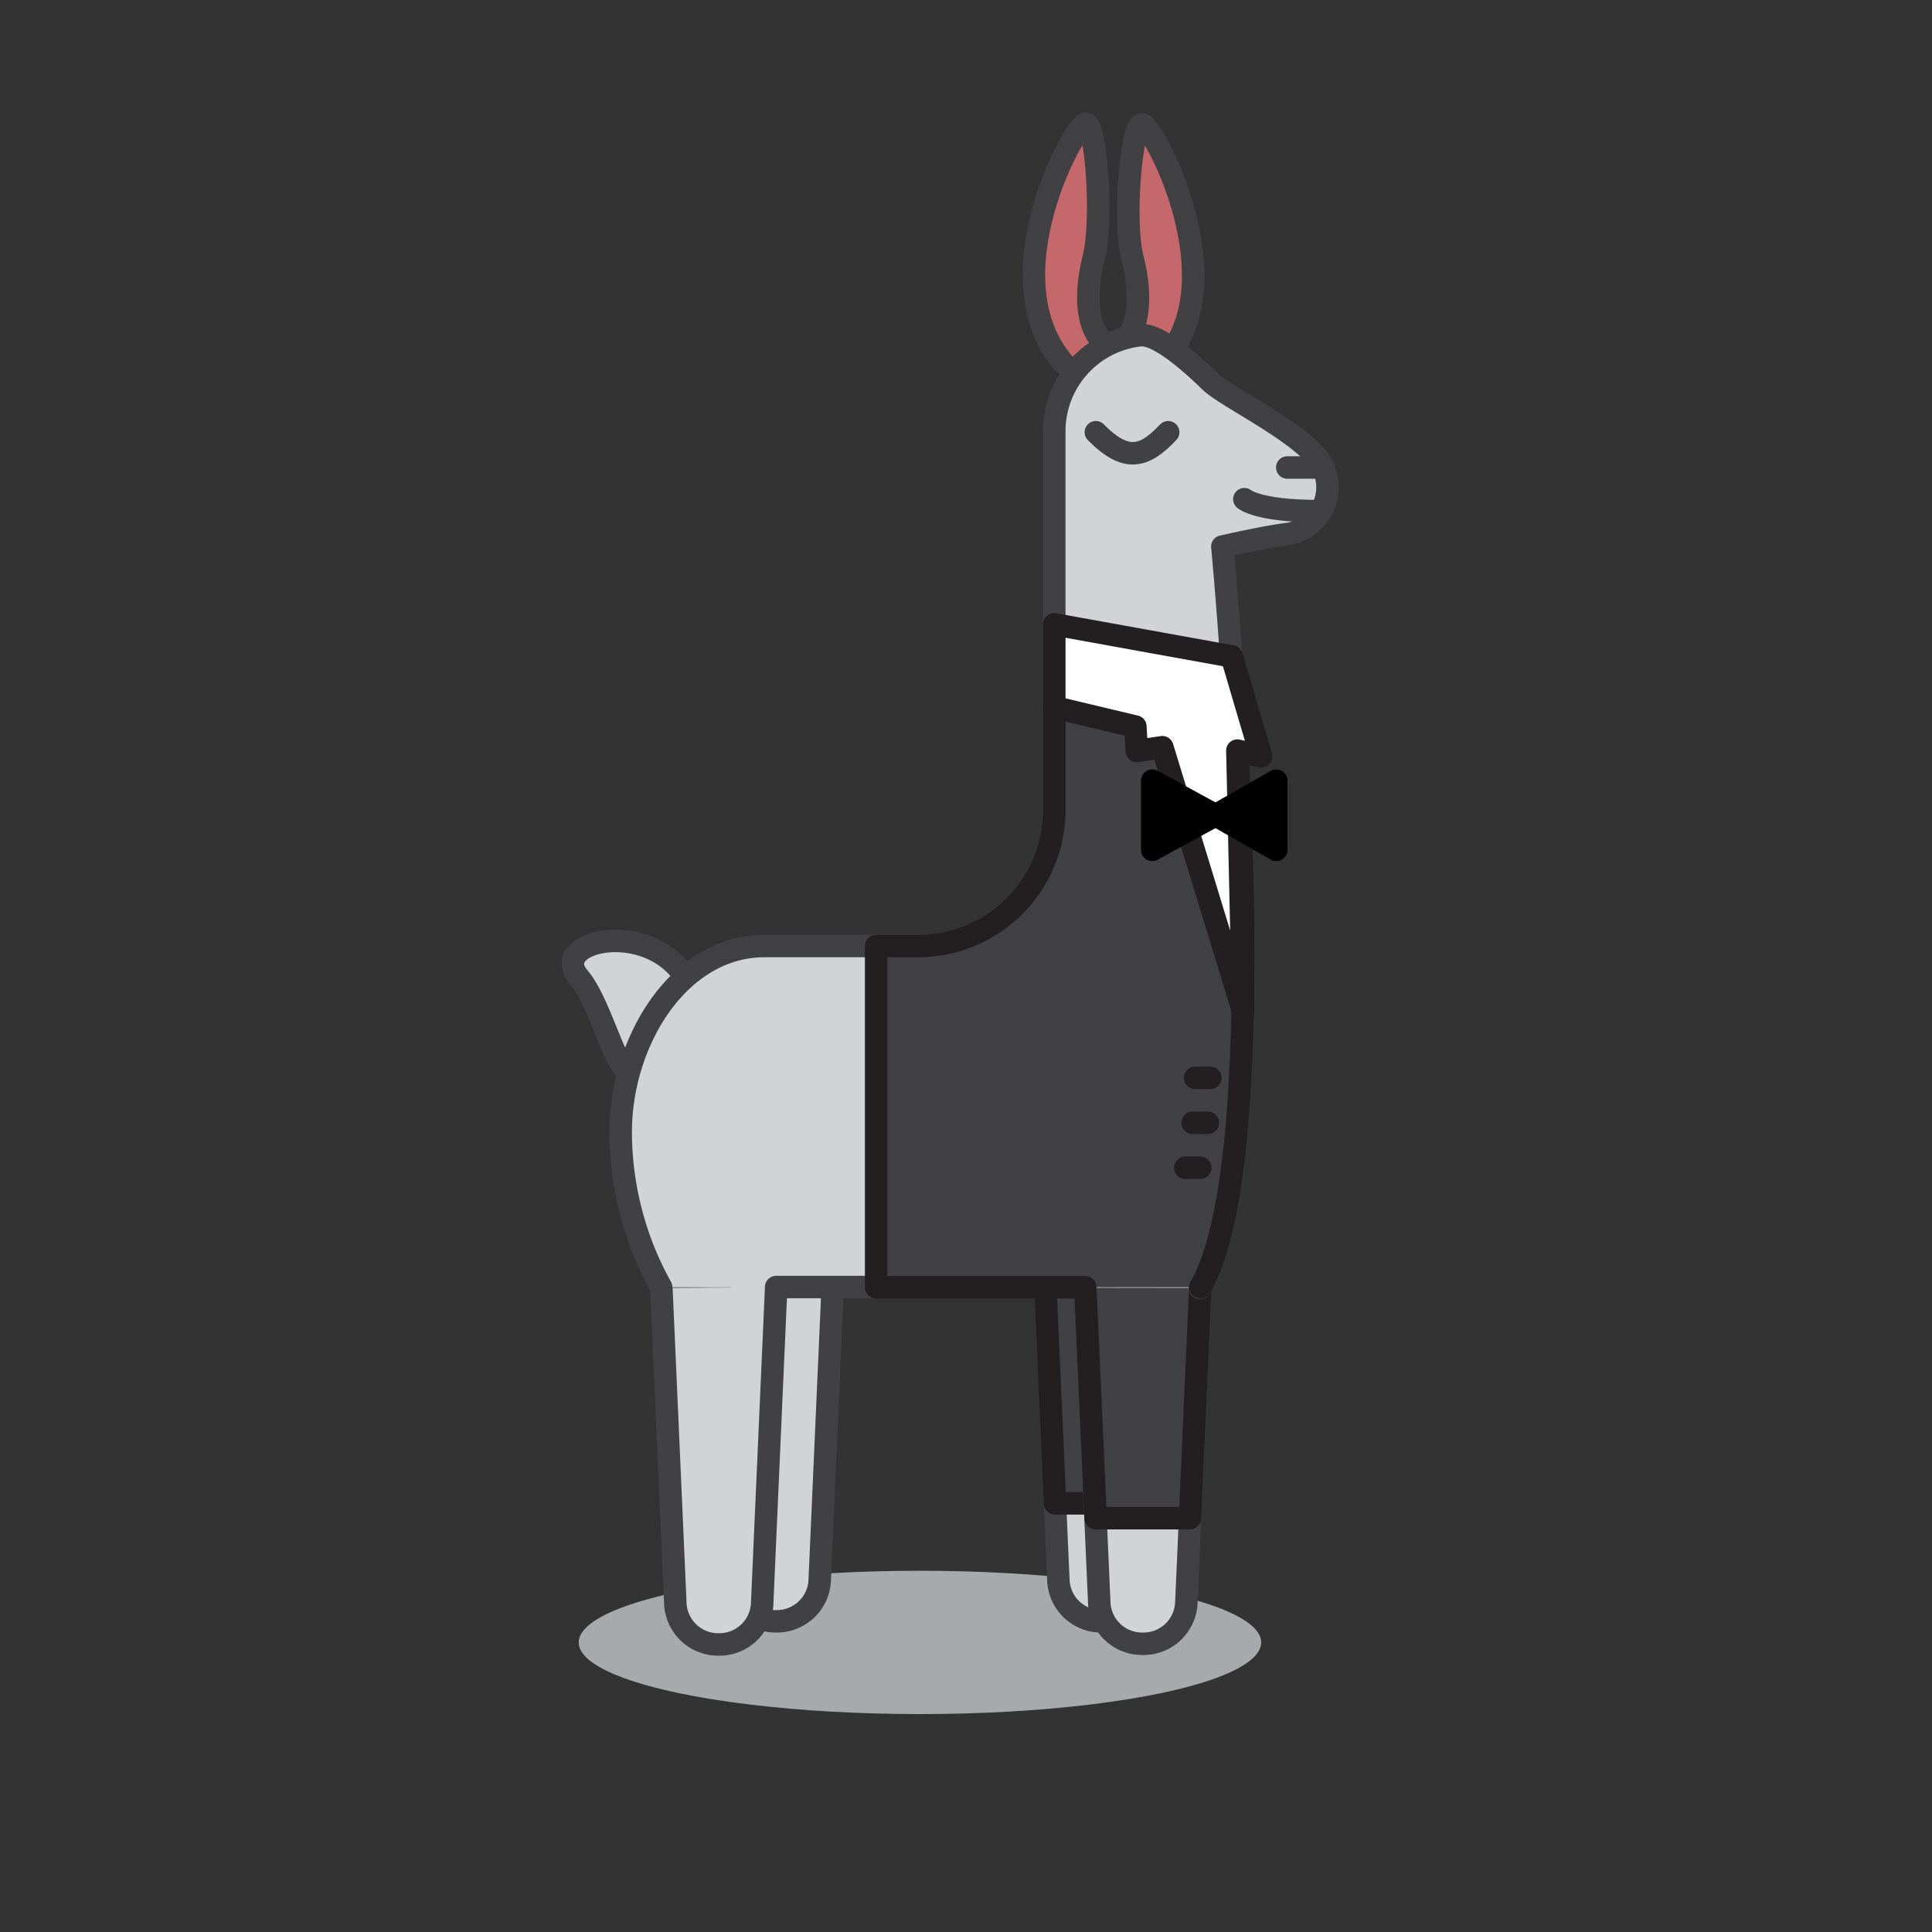 <svg id="llama-suit" xmlns="http://www.w3.org/2000/svg" viewBox="0 0 86 86">
  <rect x="0" y="0" width="86" height="86" fill="#333333" stroke="none"/>
  <defs>
    <style>
      .cls-1 {
        fill: #a7a9ac;
      }

      .cls-2 {
        fill: #d1d3d4;
      }

      .cls-2, .cls-4, .cls-5, .cls-6 {
        stroke: #414042;
      }

      .cls-2, .cls-3, .cls-4, .cls-5, .cls-6, .cls-7, .cls-8 {
        stroke-linecap: round;
        stroke-linejoin: round;
      }

      .cls-3 {
        fill: #414042;
      }

      .cls-3, .cls-7 {
        stroke: #231f20;
      }

      .cls-4 {
        fill: #c4686c;
      }

      .cls-5 {
        fill: none;
      }

      .cls-6 {
        fill: #c49a6c;
      }

      .cls-7 {
        fill: #fff;
      }

      .cls-8 {
        stroke: #000;
      }
	  @keyframes shuffle {
		0% {transform: translateY(0px);}
		3% {transform: translateY(-2px);}
		8% {transform: translateY(0px);}
		100% {transform: translateY(0px);}
	  }
	  @keyframes tie {
		0% {transform: rotate(0deg);}
		3% {transform: rotate(-5deg);}
		6% {transform: rotate(5deg);}
		9% {transform: rotate(-5deg);}
		12% {transform: rotate(5deg);}
		15% {transform: rotate(0deg);}
		100% {transform: rotate(0deg);}
	  }
	  @keyframes ear {
		0% {transform: rotate(0deg);}
		1% {transform: rotate(-3deg);}
		2% {transform: rotate(3deg);}
		3% {transform: rotate(-3deg);}
		4% {transform: rotate(0deg);}
		100% {transform: rotate(0deg);}
	  }
	  @keyframes tail {
		0% {transform: rotate(0deg);}
		1% {transform: rotate(-3deg);}
		2% {transform: rotate(3deg);}
		3% {transform: rotate(0deg);}
		100% {transform: rotate(0deg);}
	  }
	  #leg-front-left {
		animation: shuffle 5s 1.0s ease-in-out infinite normal;
	  }
	  #leg-front-right {
		animation: shuffle 5s 1.5s ease-in-out infinite normal;
	  }
	  #tie {
		animation: tie 5.5s 3s ease-in-out infinite normal;
		transform-origin: 29px 32px;
	  }
	  #ear-g {
		animation: ear 8s 4s ease-in-out infinite normal;
		transform-origin: 22px 10px;
	  }
	  #tail-g {
		animation: tail 9s .5s linear infinite normal;
		transform-origin: 15px 45px;
	  }
    #llama-fancy {
     transform: translate(25px,5px);
    }
    </style>
  </defs>
  <g id="llama-fancy">
  <ellipse id="shadow" class="cls-1" cx="15.95" cy="68.11" rx="15.19" ry="3.19"/>
  <g id="llama-2">
    <g id="legs">
      <g id="legs-rear">
        <path id="leg-rear-right" class="cls-2" d="M70.11,139.38l-.62,14a1.91,1.91,0,0,1-1.94,1.87h0a1.91,1.91,0,0,1-1.94-1.87l-.62-14" transform="translate(-58 -88.08)"/>
        <path id="leg-rear-left" class="cls-2" d="M67.55,140.38l-.62,14A1.91,1.91,0,0,1,65,156.28h0a1.91,1.91,0,0,1-1.94-1.87l-.62-14" transform="translate(-58 -88.08)"/>
      </g>
      <g id="legs-front">
        <g id="leg-front-left">
          <path id="leg-front-left-2" data-name="leg-front-left" class="cls-2" d="M84.61,139.38l-.62,14a1.91,1.91,0,0,1-1.94,1.87h0a1.91,1.91,0,0,1-1.94-1.87l-.62-14" transform="translate(-58 -88.08)"/>
          <polyline id="pantleg-front-left" class="cls-3" points="21.49 51.29 21.96 61.92 26.14 61.92 26.61 51.29"/>
        </g>
        <g id="leg-front-right">
          <path id="leg-front-right-2" data-name="leg-front-right" class="cls-2" d="M86.43,140.38l-.62,14a1.91,1.91,0,0,1-1.94,1.87h0a1.91,1.91,0,0,1-1.94-1.87l-.62-14" transform="translate(-58 -88.08)"/>
          <polyline id="pantleg-front-right" class="cls-3" points="23.31 52.29 23.77 62.58 27.97 62.58 28.43 52.29"/>
        </g>
      </g>
    </g>
	<g id="tail-g">
    <path id="tail" class="cls-2" d="M63.51,126.58c-1.71-2.64-6.12-1.61-4.75,0,1.12,1.32,1.87,5.13,2.38,3.78" transform="translate(-58 -88.08)"/>
	</g>
    <g id="ear-g">
	<path id="ear-right" class="cls-4" d="M80.33,99.24c-3.25-3.83.53-10.66,1-10.66s.78,4.33.35,6c-.34,1.33-.36,2.77.27,3.56" transform="translate(-58 -88.08)"/>
	</g>
    <path id="ear-left" class="cls-4" d="M85.23,98.61c2.45-3.68-.93-10-1.4-10s-.85,4.33-.41,6c.34,1.33.36,2.77-.27,3.56" transform="translate(-58 -88.08)"/>
    <path id="body" class="cls-2" d="M62.43,140.38a14.25,14.25,0,0,1-1.8-6.92c0-4,2.57-8.27,6.41-8.27h6.83a6.06,6.06,0,0,0,6.06-6.07V102.31A4.3,4.3,0,0,1,83.76,98c.87-.07,2.46,1.43,3.11,2.06s3.28,1.89,4.54,3.15a2.12,2.12,0,0,1-1,3.63c-1,.11-3,.57-3,.57s2.59,26.8-1,33" transform="translate(-58 -88.08)"/>
    <path id="eyebrow" class="cls-5" d="M81.78,102.32c1.37,1.39,2.18,1.1,3.22,0" transform="translate(-58 -88.08)"/>
    <path id="mouth" class="cls-5" d="M91.65,105.83c-2.66,0-3.26-.53-3.26-.53" transform="translate(-58 -88.08)"/>
    <line id="nose" class="cls-5" x1="33.93" y1="15.81" x2="32.3" y2="15.81"/>
    <line class="cls-6" x1="23.31" y1="52.29" x2="9.55" y2="52.29"/>
  </g>
  <g id="suit">
    <path id="jacket" class="cls-3" d="M86.43,140.38c2.22-3.84,2.08-15.51,1.65-23.88h0l-8.15-1.94v4.56a6.06,6.06,0,0,1-6.06,6.07H72v15.19h9.31" transform="translate(-58 -88.08)"/>
    <polyline id="shirt" class="cls-7" points="21.93 26.48 21.93 22.79 29.83 24.22 31.14 28.67 30.08 28.41 30.34 40.03 26.74 28.26 25.6 28.43 25.54 27.34 21.93 26.48"/>
    <line id="button1" class="cls-3" x1="28.88" y1="42.98" x2="28.2" y2="42.98"/>
    <line id="button2" class="cls-3" x1="28.77" y1="44.98" x2="28.09" y2="44.98"/>
    <line id="button3" class="cls-3" x1="28.43" y1="46.98" x2="27.76" y2="46.98"/>
    <g id="tie">
      <polygon class="cls-8" points="26.29 32.83 29.11 31.29 26.29 29.75 26.29 32.83"/>
      <polygon class="cls-8" points="29.11 31.29 31.81 32.83 31.81 29.75 29.11 31.29"/>
    </g>
  </g>
  </g>
</svg>
